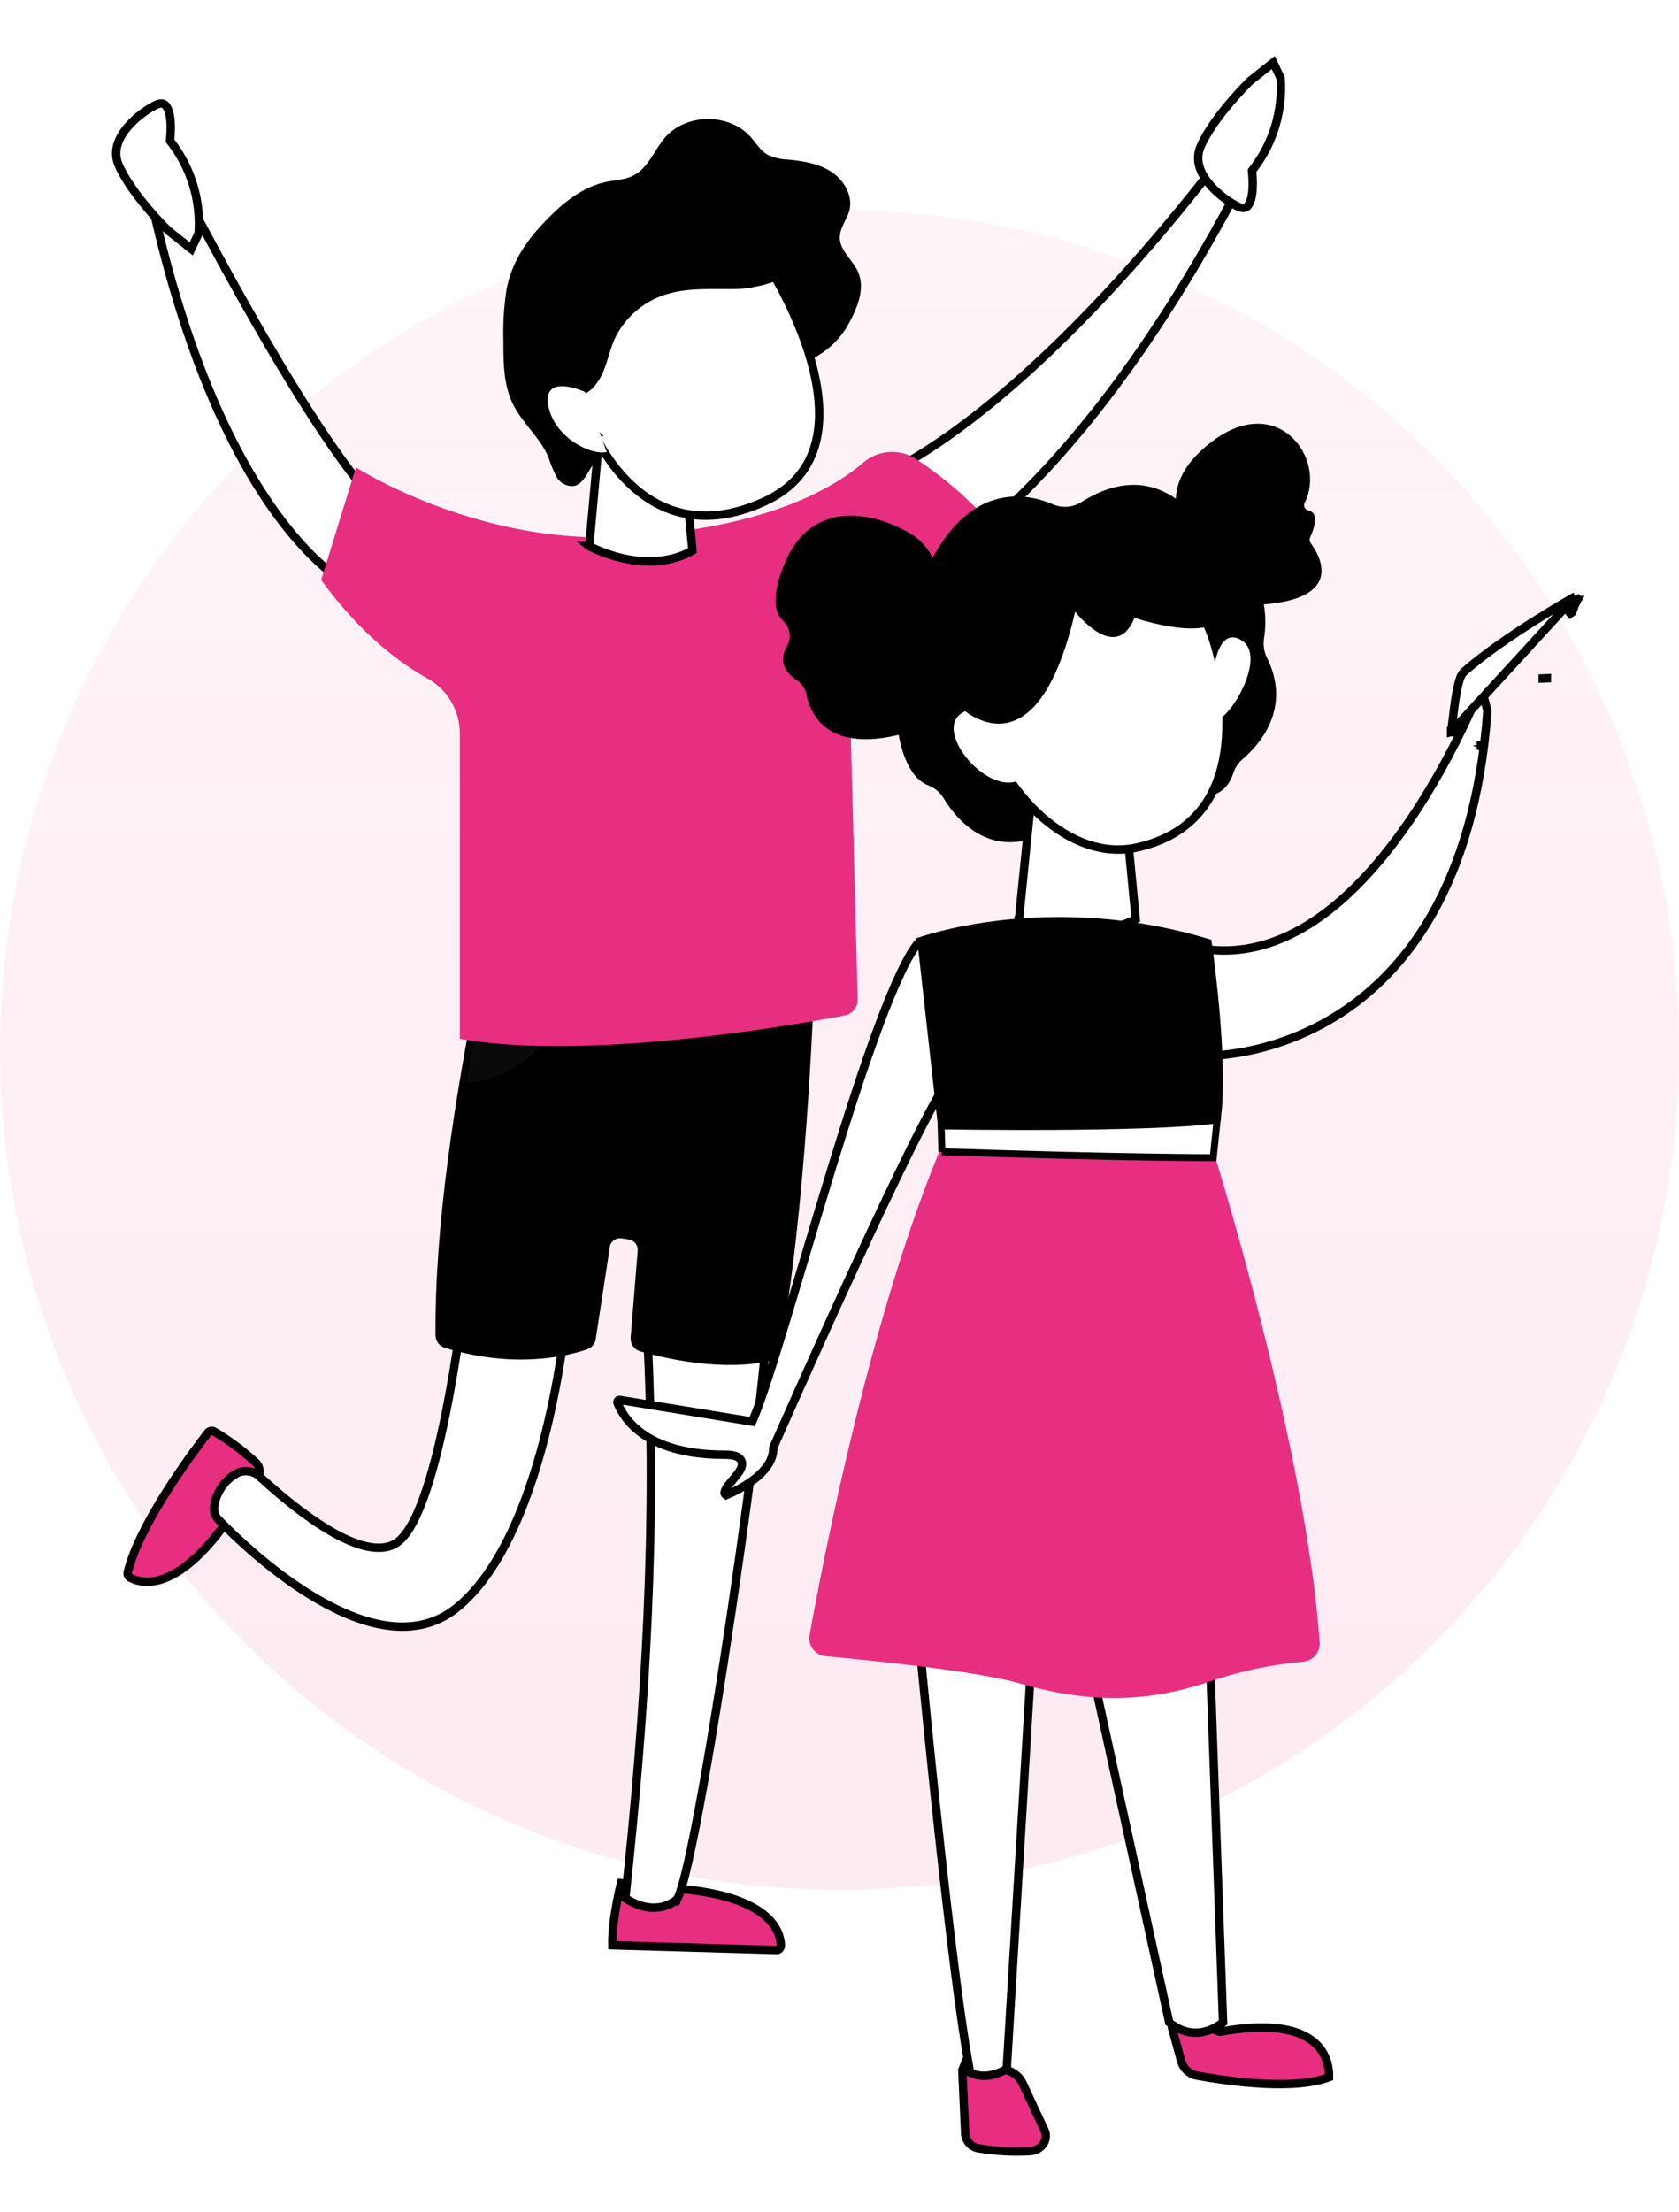 <svg width="120" height="158" viewBox="0 0 120 158" fill="none" xmlns="http://www.w3.org/2000/svg"><circle opacity=".1" cx="60" cy="75" r="60" fill="url(#paint0_linear_7_5588)"/><g filter="url(#filter0_d_7_5588)"><path d="M88.521 7.584c.146-.2.273-.373.378-.519l.64 2.383C82.315 23.676 75.333 31.587 70.169 35.938c-2.588 2.181-4.721 3.469-6.2 4.21-.74.371-1.317.605-1.706.745-.195.07-.342.117-.44.147-.016.005-.031.009-.044.013-.492-.245-.954-.776-1.372-1.502-.439-.761-.804-1.689-1.096-2.598-.292-.906-.508-1.782-.651-2.432-.071-.325-.125-.592-.16-.778-.001-.004-.002-.009-.003-.013 3.522-.869 7.165-2.958 10.647-5.595 3.578-2.709 7.006-6.012 9.985-9.208 2.979-3.196 5.513-6.29 7.302-8.585.895-1.147 1.603-2.095 2.089-2.757z" fill="#fff" stroke="#000" stroke-width=".6"/><path d="M18.254 102.462h-0l.005.004c.16.142.262.338.286.55.025.213-.03.427-.153.601 0 .001 0 .001-0.0.001l-2.213 3.123h-.001c-1.821 2.534-3.342 3.625-4.491 4.036-1.138.407-1.942.159-2.369-.064l-.003-.002c-.071-.036-.128-.094-.162-.166-.034-.071-.043-.15-.027-.227.413-1.704 1.55-3.82 2.745-5.714 1.191-1.887 2.418-3.523 2.985-4.255l.001-.001c.05-.065.121-.11.201-.127.079-.016.161-.005.231.033 1.066.626 2.06 1.366 2.965 2.208z" fill="#E72E80" stroke="#000" stroke-width=".6"/><path d="M40.579 91.085c-.01.108-.022.241-.038.399-.047.465-.121 1.136-.232 1.959-.222 1.647-.587 3.899-1.165 6.323-.578 2.426-1.365 5.016-2.427 7.342-1.064 2.329-2.393 4.372-4.045 5.724-2.823 2.309-6.469 1.397-9.794-.489-3.304-1.875-6.154-4.642-7.258-5.779h0l-.003-.003c-.128-.128-.222-.285-.275-.458-.053-.173-.063-.356-.029-.533h0l.002-.011c.072-.47.247-.919.515-1.312.267-.393.619-.722 1.03-.961h0c.264-.154.57-.22.874-.186.304.033.589.163.813.371h0c.928.858 2.616 2.338 4.388 3.479.885.57 1.804 1.063 2.668 1.35.857.284 1.706.379 2.421.089.478-.191.889-.645 1.247-1.219.363-.583.698-1.334 1.006-2.185.617-1.703 1.142-3.847 1.568-5.94.426-2.096.755-4.152.977-5.683.111-.766.196-1.401.252-1.845.022-.175.04-.32.054-.432h7.451zM24.869 39.735c-.004-.002-.008-.004-.013-.007-.064-.035-.161-.09-.287-.169-.253-.158-.625-.413-1.09-.793-.93-.76-2.232-2.025-3.696-4.03-2.91-3.985-6.465-10.899-9.005-22.602l2.067-1.058c.072.141.172.335.297.576.28.539.685 1.315 1.187 2.259 1.004 1.888 2.397 4.453 3.948 7.156 1.551 2.702 3.264 5.546 4.908 7.992 1.639 2.439 3.228 4.508 4.532 5.639 1.25 1.085 1.6 1.9 1.559 2.484-.041.58-.479 1.068-1.157 1.473-.668.4-1.5.674-2.176.849-.336.087-.629.148-.838.188-.1.019-.18.033-.236.042z" fill="#fff" stroke="#000" stroke-width=".6"/><path d="M12.161 7.939l-.011.118.072.093c1.435 1.857 2.137 4.176 1.974 6.516l-.528 1.112-1.658-1.315-.018-.018c-.019-.019-.048-.047-.085-.084-.074-.074-.18-.183-.312-.32-.263-.275-.623-.665-1.011-1.123-.783-.922-1.663-2.095-2.115-3.155-.405-.951-.031-1.88.641-2.678.671-.796 1.584-1.387 2.069-1.605.217-.098.37-.102.475-.069.102.032.21.115.307.299.204.388.303 1.12.2 2.228zM89.493 10.309l-.011-.118.072-.093c1.435-1.857 2.138-4.176 1.974-6.516l-.528-1.112-1.658 1.315-.018.018c-.019.019-.048.047-.085.084-.074.074-.18.183-.312.32-.263.275-.623.665-1.012 1.123-.783.922-1.663 2.095-2.115 3.155-.406.951-.032 1.88.641 2.678.671.796 1.585 1.387 2.069 1.605.217.098.37.102.475.069.102-.032.209-.115.307-.299.204-.388.303-1.12.2-2.228z" fill="#fff" stroke="#000" stroke-width=".6"/><path d="M55.743 137.178c-.044.061-.107.106-.179.127l-11.798-.344c-.021-.978.146-2.143.323-3.074.088-.463.177-.864.245-1.149.018-.078.035-.147.05-.206l4.569.434c3.131.323 4.836 1.111 5.758 1.911.913.791 1.084 1.616 1.098 2.09l0.0.001c.002.075-.02.149-.065.21z" fill="#E72E80" stroke="#000" stroke-width=".6"/><path d="M48.402 133.662c-.005.008-.009.015-.013.021l-.02.004-.06.056h-0c-0 0-0 0-0.0.001h-.001 0l-.009.008c-.009.007-.024.02-.044.035-.041.032-.105.078-.19.128-.17.102-.422.223-.746.296-.61.137-1.508.111-2.628-.61 1.431-13.308 2.303-26.813 1.553-40.624l8.557-.771c.003.063.005.139.005.231-.001.319-.024.78-.068 1.367-.088 1.172-.259 2.822-.491 4.793-.463 3.942-1.169 9.155-1.944 14.362-.775 5.208-1.618 10.406-2.356 14.32-.369 1.958-.711 3.589-1.004 4.738-.147.576-.279 1.022-.394 1.325-.058.153-.107.257-.146.321z" fill="#fff" stroke="#000" stroke-width=".6"/><path fill-rule="evenodd" clip-rule="evenodd" d="M34.421 66.836s19.168.876 23.731 2.48c0 0-.562 15.584-2.435 25.159-.036.182-.123.349-.251.483-.128.133-.293.227-.473.269-1.228.283-4.325.69-9.23-.69-.211-.06-.394-.191-.52-.371-.126-.18-.186-.397-.17-.616l.507-6.209c.013-.198-.051-.393-.18-.544-.129-.151-.312-.245-.51-.263l-.514-.076c-.103-.007-.206.007-.303.041-.097.034-.186.088-.262.158-.076.07-.136.155-.178.249-.042.094-.063.196-.064.299l-.969 6.295c-.001.198-.064.392-.181.552-.116.161-.28.281-.468.344-1.442.49-5.174 1.4-10.134-.107-.198-.056-.372-.175-.496-.338-.124-.164-.192-.363-.194-.569-.059-7.633 1.3-16.77 3.294-26.549z" fill="#000"/><path fill-rule="evenodd" clip-rule="evenodd" d="M41.606 68.178s-2.414 6.736-8.278 7.202l1.29-7.682s4.539-.035 6.988.479z" fill="#0A0A0A"/><path fill-rule="evenodd" clip-rule="evenodd" d="M25.437 31.388s8.661 5.571 19.181 4.95c8.771-.514 14.104-2.76 17.067-5.277.508-.445 1.146-.714 1.819-.767.673-.053 1.345.111 1.917.47 1.743 1.134 3.347 2.47 4.777 3.98.217.226.354.517.391.829.036.311-.031.626-.19.896-2.556 4.139-5.281 7.012-8.168 8.692-.98 1.076-1.504 2.491-1.462 3.946l.531 20.275c.008.272-.081.538-.251.75-.17.212-.41.357-.677.409-3.846.728-18.436 3.27-27.508 1.669V50.355c-.006-.797-.224-1.578-.632-2.262-.408-.684-.991-1.248-1.689-1.632-1.904-1.056-4.743-3.128-7.588-7.03l2.483-8.044z" fill="#E72E80"/><path d="M42.117 37.015l.693-7.623 6.062 1.237.617 6.709c-1.713.946-3.555.871-5.007.537-.747-.172-1.383-.411-1.832-.607-.224-.098-.401-.185-.521-.246-.004-.002-.009-.004-.013-.007z" fill="#fff" stroke="#000" stroke-width=".6"/><path fill-rule="evenodd" clip-rule="evenodd" d="M58.528 23.361c.817-.499 1.503-1.186 2.001-2.004.69-1.224 1.359-2.677.79-3.949-.383-.852-1.3-1.504-1.3-2.439 0-.69.504-1.266.69-1.935.266-1.035-.379-2.17-1.286-2.759-.907-.59-2.021-.773-3.104-.876-.506-.01-1.005-.127-1.462-.345-.507-.297-.817-.831-1.207-1.269-1.532-1.725-4.608-1.704-6.119.041-.776.904-1.197 2.176-2.259 2.715-.583.297-1.262.314-1.904.445-1.473.297-2.759 1.207-3.839 2.256-1.618 1.569-2.908 3.208-3.329 5.46-.184 1.204-.258 2.422-.221 3.639 0 1.545 0 3.156.69 4.543.69 1.387 1.952 2.384 2.535 3.794.15.475.34.937.569 1.38.119.218.298.397.517.516.219.118.467.17.715.15.583-.11.879-.742 1.193-1.249 1.556-2.508 6.74-3.656 9.313-4.901 1.959-.955 4.933-1.828 7.019-3.211z" fill="#000"/><path d="M42.425 28.869v-0l-0-0-.002-.002-.007-.008-.03-.032c-.027-.029-.066-.071-.116-.127-.1-.112-.242-.276-.409-.482-.334-.414-.765-.995-1.156-1.668-.793-1.368-1.363-3.018-.776-4.413.137-.325.427-.691.863-1.081.433-.388.993-.784 1.645-1.175 1.304-.782 2.953-1.529 4.636-2.13 1.683-.601 3.385-1.053 4.795-1.25.705-.099 1.328-.133 1.833-.094.483.037.823.139 1.031.281.016.025.038.059.066.104.062.098.153.244.265.43.225.374.536.913.88 1.574.69 1.323 1.512 3.123 2.046 5.046.535 1.927.774 3.949.329 5.728-.44 1.762-1.556 3.31-3.788 4.308-2.14.956-3.95 1.116-5.461.836-1.513-.28-2.747-1.006-3.725-1.859-.979-.853-1.696-1.828-2.168-2.592-.236-.382-.41-.709-.524-.94-.057-.116-.1-.207-.127-.268-.014-.031-.024-.054-.031-.07l-.007-.017-.002-.004-0-.001v-0l-.022-.053-.04-.041h0z" fill="#fff" stroke="#000" stroke-width=".6"/><path fill-rule="evenodd" clip-rule="evenodd" d="M41.279 26.338c.588-.153 1.097-.523 1.425-1.035.638-.9.773-2.07 1.214-3.066.378-.804.928-1.516 1.612-2.083.684-.568 1.484-.977 2.344-1.201 1.549-.417 3.184-.273 4.784-.307 2.183-.048 7.106-1.631 3.104-3.773-2.873-1.542-6.174-.093-9.023.69-2.725.755-5.888 2.304-7.671 4.601-.407.5-.703 1.081-.869 1.704-.166.623-.198 1.274-.093 1.911.338 1.528 1.783 2.863 3.173 2.559z" fill="#000"/><path fill-rule="evenodd" clip-rule="evenodd" d="M43.362 30.286l-1.559-4.294s-3.018-1.38-2.618.949c.4 2.328 3.108 3.625 4.177 3.346z" fill="#fff"/><path d="M86.255 73.418c-.348-.178-.616-.66-.78-1.439-.166-.789-.203-1.778-.174-2.757.029-.976.122-1.927.209-2.635.043-.354.085-.646.115-.85.001-.004.001-.007.002-.011 3.074.573 5.881-.323 8.351-1.977 2.548-1.707 4.752-4.23 6.555-6.82 1.804-2.592 3.216-5.266 4.177-7.29.481-1.012.85-1.864 1.098-2.462.014-.035.029-.069.042-.102l.457 1.695c-.927 12.64-5.982 18.779-10.76 21.773-2.4 1.504-4.743 2.223-6.486 2.565-.871.171-1.592.248-2.092.283-.25.017-.446.024-.577.026-.058.001-.103.001-.136.001z" fill="#fff" stroke="#000" stroke-width=".6"/><path d="M112.596 40.598s-5.126 2.871-7.997 5.421c-.419.37-.644 2.288-.783 3.469-.041.35-.074.635-.103.797m8.883-9.687l-8.883 9.687m8.883-9.687l-.239.182c.054.07.094.148.12.231m.119-.413l.144.259c-.035-.092-.084-.179-.144-.259zm0 0l-.119.413m-8.764 9.274l.295.053c.004-.022.008-.046.012-.072-.006-.021-.013-.042-.019-.063l-.288.083zm8.764-9.274c.014-.008.028-.017.042-.024.072-.042.128-.073.166-.095l.043-.024.011-.006.002-.002.001-0-.503.951m.238-.8c.031.101.041.207.028.314-.023.19-.118.364-.266.486m0 0c-.002.002-.005.005-.008.007l.187.234-.168-.249-.011.007zm-6.681 9.452l-.008.063c.007-.02.01-.041.008-.063zm0 0c.1.013.2.021.301.024 0-.017-.001-.034-.002-.051l-.299.027zm5-4.812l-.299.013v.001l.299-.013z" fill="#fff" stroke="#000" stroke-width=".6"/><path fill-rule="evenodd" clip-rule="evenodd" d="M85.498 36.955s-3.93-3.55 1.107-7.403c4.75-3.616 8.222 1.24 6.643 4.362-.029.051-.044.109-.046.168-.002.059.01.117.036.17.025.053.063.099.11.135.047.036.101.059.159.07.413.092.771.505.118 1.963-.024.06-.033.126-.025.19.008.065.032.126.069.179.583.782 2.524 3.908-3.321 4.388-.053.005-.106-.001-.157-.018-.05-.017-.096-.045-.135-.082l-4.558-4.122zM67.94 42.168s-.369-4.532-2.805-6.012c-2.436-1.48-7.133-2.735-9.108 2.214-.941 2.351-.627 3.469-.044 3.993.246.233.404.544.447.88.044.336-.03.677-.207.965-.399.712-.454 1.594.738 2.395.171.11.318.254.433.421.115.168.195.357.235.556.314 1.646 1.996 5.587 10.982 1.277l-.672-6.691z" fill="#000"/><path fill-rule="evenodd" clip-rule="evenodd" d="M75.235 34.019c-1.768-.76-5.535-1.532-8.429 3.565-.202.355-.498.648-.856.845-1.738.959-6.761 4.428-2.185 10.702.209.287.345.62.399.971.151 1.063.657 3.421 2.181 4.0.453.176.836.496 1.089.911 1.022 1.683 3.938 5.226 8.857 1.524.251-.182.538-.308.842-.369l6.775-1.495c.366-.081.748-.067 1.107.041.83.244 2.502.454 3.126-1.476.126-.397.361-.75.679-1.018 1.137-.967 3.55-3.587 1.723-7.255-.204-.411-.276-.875-.207-1.329.214-1.377.325-4.428-2.528-5.746-.43-.194-.783-.525-1.004-.941-.952-1.845-4.059-6.524-9.521-3.081-.303.192-.648.306-1.005.332-.357.026-.716-.036-1.043-.181z" fill="#000"/><path d="M94.983 146.358c-0.0.01-.001.019-.001.028-1.214.465-2.961.552-4.717.462-1.825-.094-3.609-.375-4.71-.575h-0c-.269-.048-.518-.172-.719-.356-.201-.185-.346-.423-.418-.686h-0l-.637-2.322.739-.853 2.58 1.056.081.033.086-.016c4.38-.789 6.252.162 7.057 1.174.41.516.573 1.079.631 1.519.029.22.032.406.028.536zM69.999 151.478l-.007-.001-.007-.001c-.261-.031-.502-.15-.685-.339-.181-.187-.293-.43-.316-.689l-.207-4.571.392-.963 2.909 1.006.001.001c.221.075.424.195.598.351.173.156.314.346.412.558h0l1.561 3.347 0.0.001c.299.639-.16 1.426-1.029 1.496-1.21.068-2.425.003-3.621-.196z" fill="#E72E80" stroke="#000" stroke-width=".6"/><path d="M72.811 63.846c-.001-0-.002-.001-.003-.001l.957-9.462 6.483-.276.921 9.549c-1.677.903-3.766.959-5.491.766-.885-.099-1.662-.262-2.217-.4-.277-.069-.499-.132-.65-.177zM74.234 107.986l-2.283 37.812c-.832.485-1.507.529-1.969.461-.246-.036-.438-.105-.565-.164-.032-.014-.06-.028-.084-.041-.84-4.431-1.895-13.69-2.745-21.89-.429-4.138-.804-8.002-1.073-10.831-.134-1.414-.242-2.57-.316-3.372-.037-.401-.066-.714-.085-.926l-.003-.032 9.122-1.017zM76.595 110.706l9.618-1.545 1.2 33.317c-1.12.839-2.079.818-2.759.605-.36-.113-.65-.283-.851-.426-.1-.071-.177-.134-.227-.179-.004-.004-.009-.008-.013-.011l-6.968-31.761zM53.531 99.516l.233.038.092-.217c.573-1.357 1.394-3.952 2.352-7.119.379-1.252.779-2.595 1.195-3.99.639-2.143 1.315-4.41 2.005-6.659 1.138-3.711 2.311-7.364 3.412-10.316.55-1.476 1.081-2.772 1.578-3.811.47-.982.901-1.711 1.278-2.146l1.425-.158c.013.035.028.074.044.117.08.212.192.519.32.895.256.753.574 1.781.824 2.885.251 1.107.432 2.277.42 3.318-.012 1.05-.22 1.916-.692 2.465-.293.342-.708 1.019-1.2 1.911-.497.902-1.088 2.048-1.734 3.35-1.292 2.604-2.81 5.837-4.26 8.989-1.45 3.153-2.832 6.226-3.852 8.512-.51 1.143-.929 2.088-1.221 2.748-.146.33-.26.589-.338.765l-.088.201-.023.051-.006.013-.001.004-0.0.001c-0 0-0 0 .275.12l-.275-.12-.025.056-.001.062c-.009 1.001-.813 1.836-1.721 2.449-.443.299-.887.529-1.222.685-.167.077-.306.136-.402.175-.009.004-.018.007-.026.011-.077-.05-.098-.091-.105-.11-.011-.032-.016-.094.035-.214.05-.119.14-.257.26-.414.096-.126.201-.251.31-.38.027-.032.054-.064.081-.096.132-.158.268-.325.369-.483.094-.147.197-.343.187-.55-.005-.115-.045-.228-.126-.324-.077-.092-.178-.153-.284-.196-.206-.083-.49-.116-.849-.116-2.938 0-4.75-.707-5.87-1.508-1.12-.802-1.577-1.717-1.768-2.184l-.001-.002c-.011-.026-.015-.056-.01-.084.004-.028.016-.055.034-.077s.042-.039.07-.048c.027-.009.056-.011.084-.005l-0.0 0.0.013.002 9.204 1.502z" fill="#fff" stroke="#000" stroke-width=".6"/><path fill-rule="evenodd" clip-rule="evenodd" d="M65.54 65.01s9.355-3.465 21.035.122c0 0 1.31 8.857.635 13.045l-20.12.738-1.55-13.905z" fill="#000"/><path fill-rule="evenodd" clip-rule="evenodd" d="M86.933 80.94s6.429 20.644 7.381 34.394c.012.168-.009.337-.063.497-.053.16-.138.308-.249.435-.111.128-.245.232-.397.307-.151.075-.316.119-.484.13-2.354.213-4.673.715-6.905 1.495-5.2 1.731-9.503 1.159-13.389.044-3.052-.875-10.68-1.642-13.82-1.93-.177-.016-.348-.069-.504-.155-.155-.086-.291-.203-.399-.344-.108-.142-.185-.304-.226-.476-.042-.173-.047-.352-.015-.527.911-5.089 4.38-23.153 9.643-35.427l19.426 1.557z" fill="#E72E80"/><path d="M67.319 80.275l-.055-1.847c.104.002.238.004.399.006.424.006 1.036.014 1.786.021 1.5.014 3.555.026 5.769.014 4.247-.022 9.107-.129 11.773-.467l-.283 2.7c-.021-0-.043-0-.067-0-.196-0-.49-.001-.887-.004-.793-.005-1.993-.017-3.62-.042-3.217-.051-8.104-.158-14.816-.381z" fill="#fff" stroke="#000" stroke-width=".5"/><path d="M86.934 44.474v0c.77 2.975 1.034 6.143.255 8.738-.771 2.571-2.569 4.599-5.992 5.341l-.001 0c-2.319.508-4.729-.413-6.772-2.234-2.042-1.82-3.683-4.512-4.446-7.46-.762-2.944-.484-5.508.551-7.478 1.034-1.967 2.837-3.367 5.181-3.966 4.685-1.196 9.715 1.217 11.223 7.058z" fill="#fff" stroke="#000" stroke-width=".6"/><path fill-rule="evenodd" clip-rule="evenodd" d="M86.697 46.251s.233-3.628 2.041-2.509c1.808 1.118-.698 5.469-1.819 5.724-1.122.255-.222-3.214-.222-3.214zM71.208 50.439s-.542-2.768-2.502-1.476c-1.96 1.292 1.782 5.805 4.089 4.797l-1.587-3.321z" fill="#fff"/><path fill-rule="evenodd" clip-rule="evenodd" d="M68.305 48.232s5.617 6.082 8.536-6.536c0 0 2.912 3.768 4.24.435 0 0 5.798 1.985 6.436-.45.638-2.436-7.835-9.052-14.651-4.307-6.816 4.746-4.561 10.857-4.561 10.857z" fill="#000"/></g><defs><linearGradient id="paint0_linear_7_5588" x1="60" y1="15" x2="60" y2="135" gradientUnits="userSpaceOnUse"><stop stop-color="#E72E80" stop-opacity=".5"/><stop offset="1" stop-color="#E72E80"/></linearGradient><filter id="filter0_d_7_5588" x="4" y="0" width="112.811" height="158" filterUnits="userSpaceOnUse" color-interpolation-filters="sRGB"><feFlood flood-opacity="0" result="BackgroundImageFix"/><feColorMatrix in="SourceAlpha" values="0 0 0 0 0 0 0 0 0 0 0 0 0 0 0 0 0 0 127 0" result="hardAlpha"/><feOffset dy="2"/><feGaussianBlur stdDeviation="2"/><feComposite in2="hardAlpha" operator="out"/><feColorMatrix values="0 0 0 0 0.906 0 0 0 0 0.18 0 0 0 0 0.502 0 0 0 0.15 0"/><feBlend in2="BackgroundImageFix" result="effect1_dropShadow_7_5588"/><feBlend in="SourceGraphic" in2="effect1_dropShadow_7_5588" result="shape"/></filter></defs></svg>